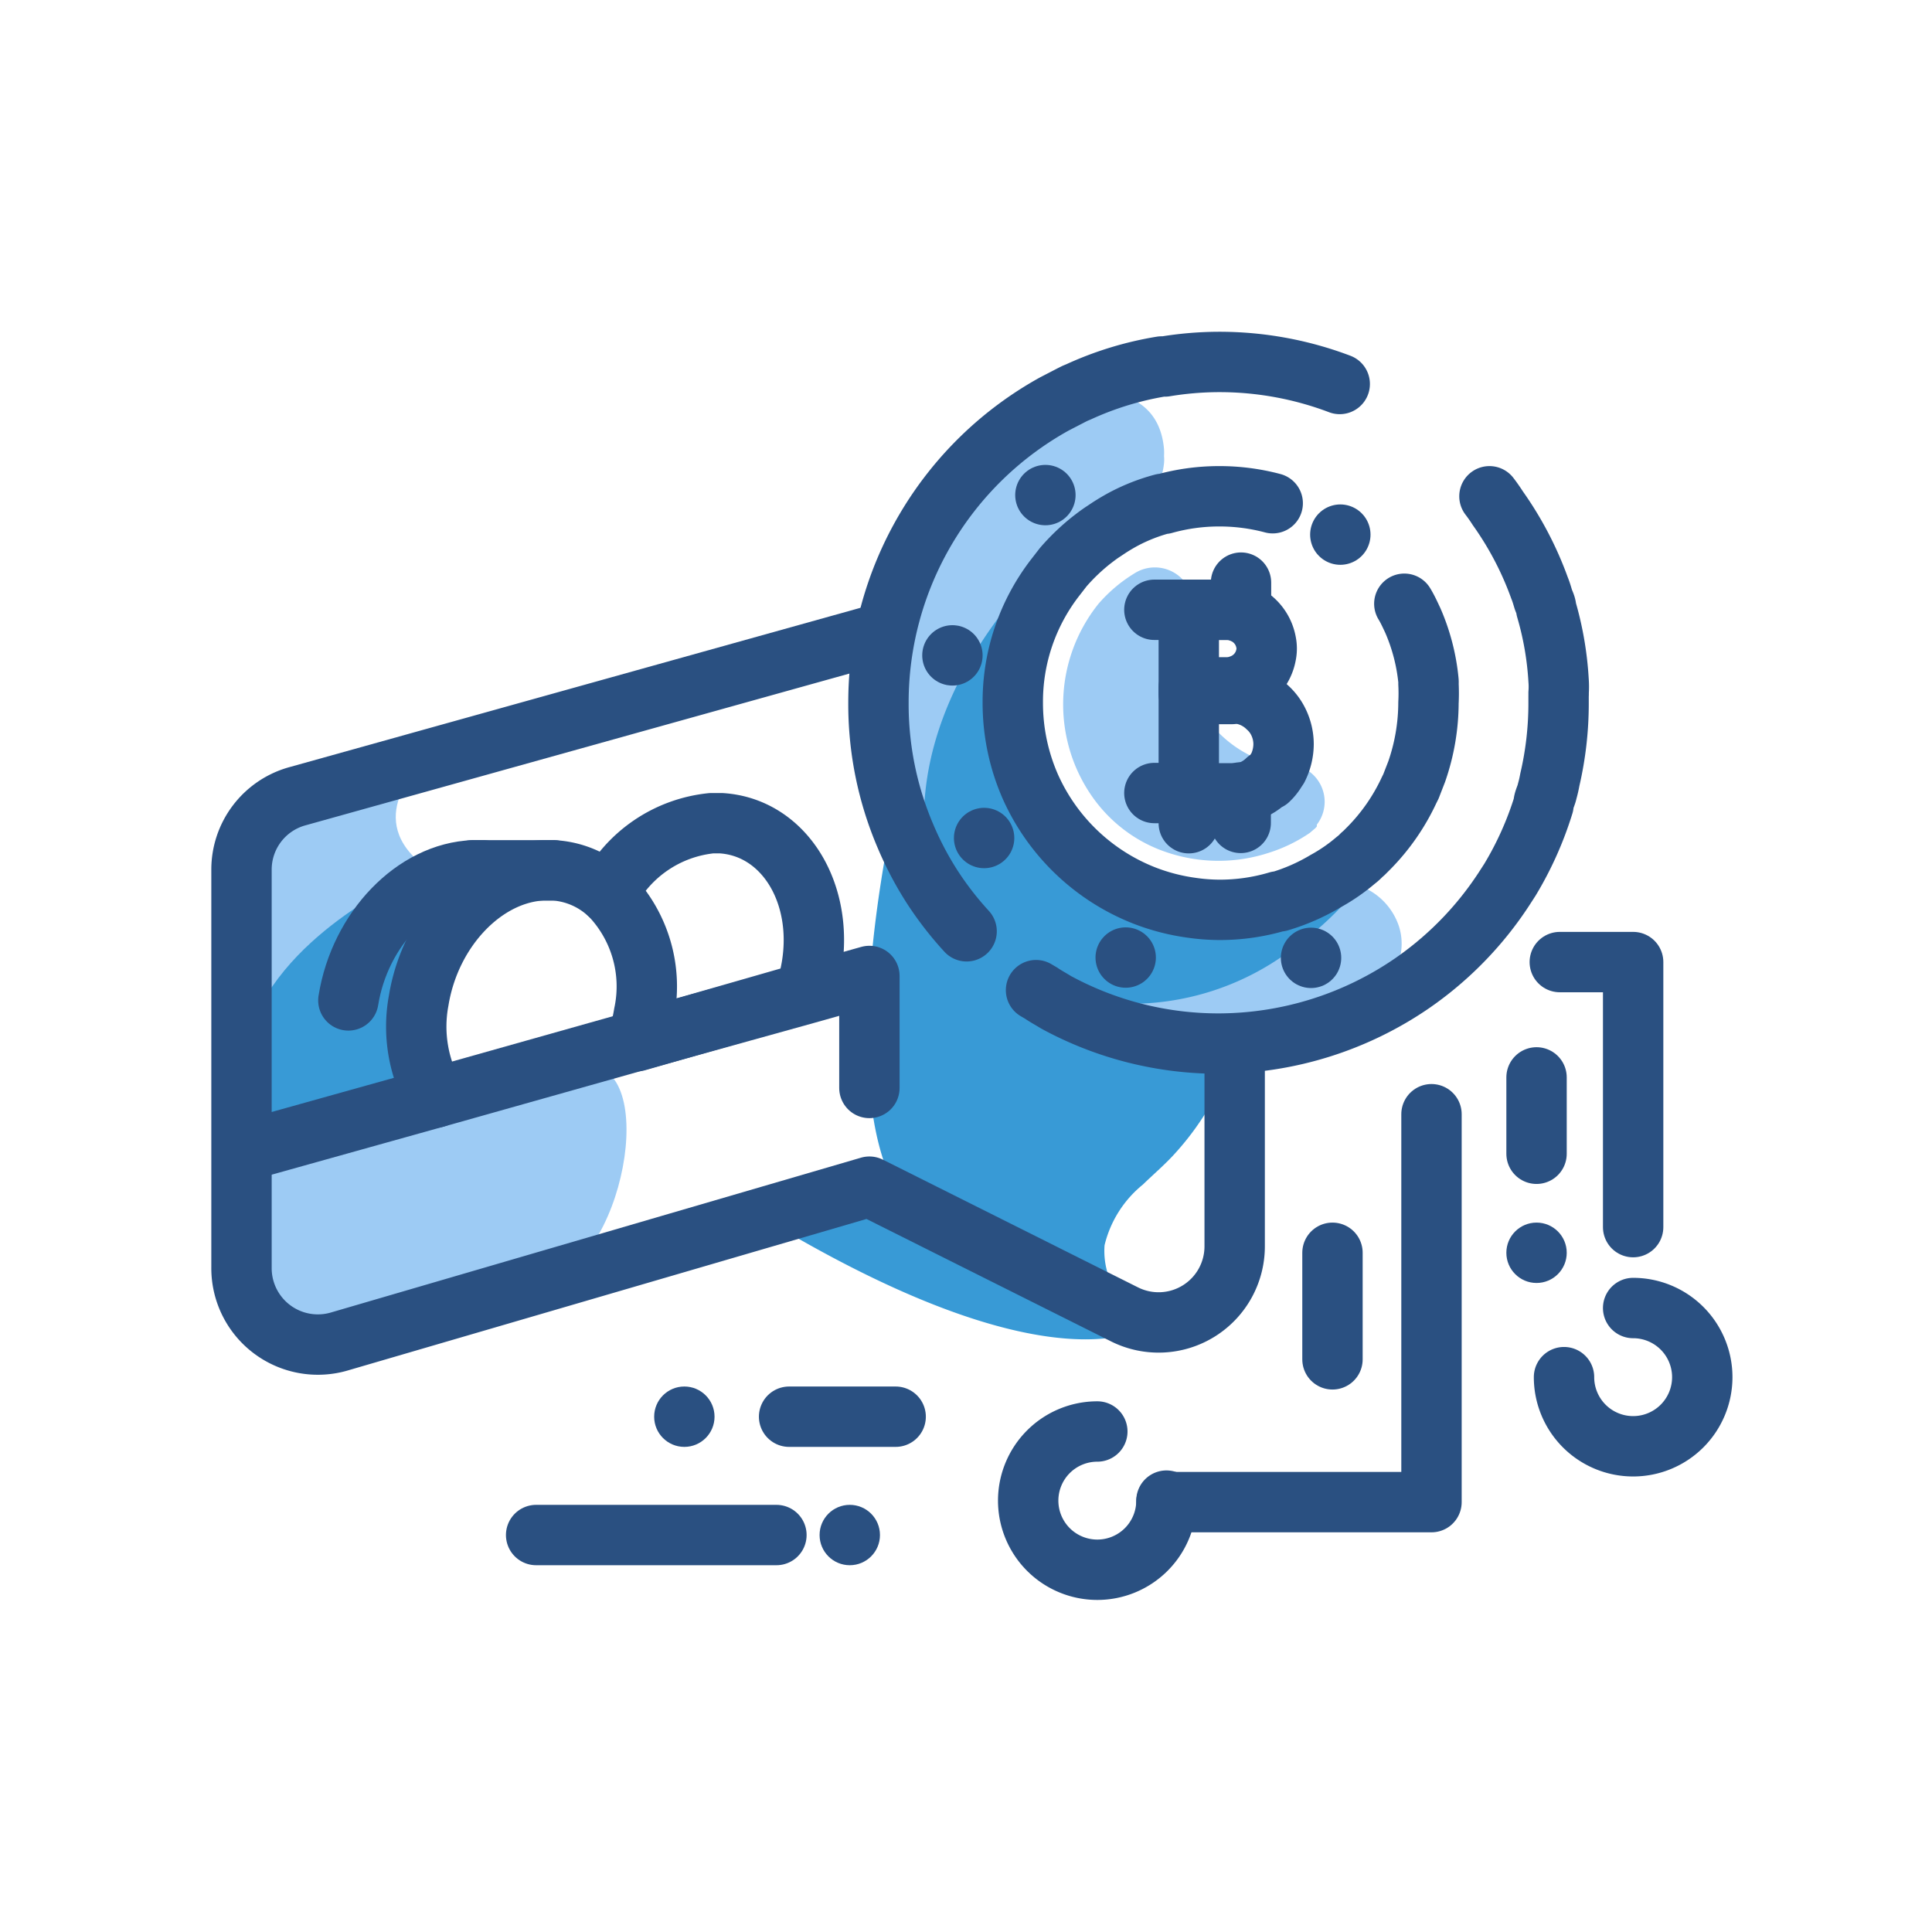 <svg id="Layer_1" data-name="Layer 1" xmlns="http://www.w3.org/2000/svg" viewBox="0 0 64 64"><defs><style>.cls-1,.cls-4{fill:none;stroke:#2a5081;stroke-linecap:round;stroke-linejoin:round;stroke-width:2px;}.cls-2{fill:#9dcbf4;}.cls-3{fill:#389ad6;}.cls-4{stroke-dasharray:0 6 0 0 1 0;}.cls-5{fill:#2a5081;}</style></defs><title>bitcoin, wallet, finance, currency</title><path class="cls-1" d="M26.89,32a5.83,5.83,0,0,1-.22.89L21.1,34.49a5.09,5.09,0,0,0,.23-.9,4.37,4.37,0,0,0-1.18-4,4.35,4.35,0,0,1,3.42-2.32h.32C25.95,27.4,27.29,29.54,26.89,32Z"/><path class="cls-2" d="M13.8,25.49s-2,2,.81,3.55-2.1,2.37-.6,6.4c0,0,1.77,1.18,4.82,0s2.14,5.72-.41,6.9S7.83,47.48,7.95,40.13,5.3,26.2,13.8,25.49Z"/><path class="cls-3" d="M32.76,41.23a2.24,2.24,0,0,1-.41,0V41Z"/><path class="cls-3" d="M37.86,39.24c.36-.35.75-.68,1.08-1.05a9.26,9.26,0,0,0,1.21-1.68c.08-.15.78-1.85.75-1.85s-9.6-.6-11.26-7.9c0,0-2.27,9.81.4,13.18l-.46-.22c-1.85-.93-3.79.93-3.79.93,9.62,5.67,12.44,3.17,12.42,3.16a2.54,2.54,0,0,1-1.62-2.56A3.7,3.7,0,0,1,37.86,39.24Zm-5.52,2V41l.42.21A2.24,2.24,0,0,1,32.34,41.2Z"/><path class="cls-3" d="M32.76,41.23a2.24,2.24,0,0,1-.41,0V41Z"/><path class="cls-3" d="M12.94,29.34c-.38.32-5,2.5-5,6.65s5.76.38,5.76.38.23-5.33.94-6S12.94,29.34,12.94,29.34Z"/><path class="cls-1" d="M40.9,30.16V41.28a2.52,2.52,0,0,1-3.65,2.26L28.8,39.31,11.27,44.43A2.53,2.53,0,0,1,8,42V28.81a2.52,2.52,0,0,1,1.84-2.43L28.8,21.09l.48.22,0,0,2.46,1.18,1.74.84"/><polyline class="cls-1" points="28.8 36.04 28.8 32.33 26.67 32.93 21.09 34.48 14.42 36.36 12.45 36.91 8.05 38.14"/><path class="cls-1" d="M14.42,36.36a4.7,4.7,0,0,1-.55-3.22c.39-2.38,2.2-4.24,4.14-4.31h.32a2.93,2.93,0,0,1,1.82.77"/><path class="cls-1" d="M16,28.83h-.31c-1.95.07-3.77,1.94-4.15,4.31"/><polyline class="cls-1" points="15.65 28.83 15.96 28.83 18.01 28.83 18.33 28.83"/><path class="cls-2" d="M43.62,27.32a.15.15,0,0,1,0,.06.51.51,0,0,1-.09.09l-.14.12h0a5.12,5.12,0,0,1-1.36.66,5.35,5.35,0,0,1-3.33,0,4.91,4.91,0,0,1-2.41-1.71,5.33,5.33,0,0,1,.1-6.54,5.06,5.06,0,0,1,1.18-1,1.26,1.26,0,0,1,1.93,1.26,1.14,1.14,0,0,1,0,.15,3.84,3.84,0,0,0-.15,1.76,4.26,4.26,0,0,0,.14.6l0,.13A3.92,3.92,0,0,0,42,25.26h0l.25.06h.09l.29,0h.05A1.24,1.24,0,0,1,43.62,27.32Z"/><path class="cls-2" d="M46.13,32.28h0l0,.07A5.24,5.24,0,0,1,43,34.25h0a9.88,9.88,0,0,1-8-1.06c-.17-.09-.33-.19-.49-.3L34,32.55h0a12.57,12.57,0,0,1-2.89-2.81h0a6.43,6.43,0,0,1-1-2,.47.47,0,0,1,0-.05,16.41,16.41,0,0,1-.6-7.06,9.76,9.76,0,0,1,5.52-7.25l.56-.29.12-.06.1-.05h0c.25,0,2.56-.29,2.75,1.9a2.19,2.19,0,0,1,0,.23,1.24,1.24,0,0,1,0,.23,2.31,2.31,0,0,1-1.23,1.82h0a5.15,5.15,0,0,0-.51.3l-.18.12c-.14.09-.27.19-.4.29a6.93,6.93,0,0,0-.94.9v0l-.24.31c-1.05,1.42-1.75,3.63-.83,7h0c.05.23,1.05,4,4.66,4h0a5.3,5.3,0,0,0,.66,0,27.42,27.42,0,0,0,2.72-.46h0c.44-.11.81-.21,1.11-.31a2.4,2.4,0,0,1,.6-.12,1.17,1.17,0,0,1,.36,0,2.34,2.34,0,0,1,.74.17,2.15,2.15,0,0,1,1.26,1.32A1.88,1.88,0,0,1,46.13,32.28Z"/><path class="cls-3" d="M45,29.39A11.16,11.16,0,0,1,43.39,31l-.05,0h0A8.83,8.83,0,0,1,34,32.55h0a6,6,0,0,1-2.89-2.81h0a2.25,2.25,0,0,1-.1-.23v0h0a5.33,5.33,0,0,1-.38-1.68C30.19,22,35.68,17.66,36,17.4c-.31.49-.58,1-.82,1.4v0c-3.39,6.31,0,8.79,2.59,10.8l.12.09h0a3.07,3.07,0,0,0,.89.44h0A6.11,6.11,0,0,0,42.35,30l.05,0a12.91,12.91,0,0,0,1.84-.73A2.34,2.34,0,0,1,45,29.39Z"/><path class="cls-1" d="M34.32,32.8l.17.1c.16.11.33.2.49.3a11.25,11.25,0,0,0,5.39,1.37,11.35,11.35,0,0,0,6.41-2l.17-.12a11.31,11.31,0,0,0,2.87-3h0l.2-.31a11.18,11.18,0,0,0,1.11-2.48c0-.15.09-.29.12-.44a3.86,3.86,0,0,0,.09-.39,11.15,11.15,0,0,0,.29-2.53c0-.09,0-.18,0-.27a.22.22,0,0,0,0-.07,2.69,2.69,0,0,0,0-.42,10.57,10.57,0,0,0-.41-2.37c0-.12-.07-.23-.1-.33s-.07-.24-.12-.36a11,11,0,0,0-1.38-2.64c-.09-.14-.18-.27-.28-.4h0"/><path class="cls-1" d="M44.38,12.72a11.25,11.25,0,0,0-4-.73,11.13,11.13,0,0,0-1.79.15h-.11a10.76,10.76,0,0,0-2.75.84l-.12.05-.12.06-.56.29a11.3,11.3,0,0,0-5.83,9.88A11.11,11.11,0,0,0,30,27.71a11,11,0,0,0,.92,1.73h0v0a11.11,11.11,0,0,0,1.1,1.41"/><path class="cls-1" d="M42.16,16.67a6.83,6.83,0,0,0-1.78-.23,6.76,6.76,0,0,0-1.82.25h-.05a6.09,6.09,0,0,0-1.26.49h0c-.17.09-.34.19-.51.3l-.18.12c-.14.09-.27.19-.4.29a6.92,6.92,0,0,0-.94.9v0l-.24.31a6.71,6.71,0,0,0-1.43,4.18,6.88,6.88,0,0,0,.6,2.82h0a6.89,6.89,0,0,0,3.77,3.57h0a6.88,6.88,0,0,0,1.55.4,6.59,6.59,0,0,0,.93.07,6.74,6.74,0,0,0,1.93-.28h.05a6.66,6.66,0,0,0,1.53-.67,5.94,5.94,0,0,0,1-.69,1.58,1.58,0,0,0,.2-.18l.07-.06.17-.17a6.81,6.81,0,0,0,1.33-1.92l.06-.12.05-.13h0l.14-.36a7,7,0,0,0,.39-2.28,6.13,6.13,0,0,0,0-.63v0s0,0,0,0a.49.49,0,0,0,0-.1,6.57,6.57,0,0,0-.52-2c-.09-.19-.17-.37-.28-.55"/><path class="cls-1" d="M38.64,20.2h2a1.25,1.25,0,0,1,.44.08,1.3,1.3,0,0,1,.86,1,1,1,0,0,1,0,.41,1.3,1.3,0,0,1-.86,1,1.25,1.25,0,0,1-.44.08H39.38"/><path class="cls-1" d="M38.64,26.28H40.8a1.45,1.45,0,0,0,.31,0,1.64,1.64,0,0,0,.86-.44l.05,0,.07-.07a1.49,1.49,0,0,0,.18-.24h0l.06-.09a1.79,1.79,0,0,0,.19-.79,1.68,1.68,0,0,0-.24-.86v0h0a1.55,1.55,0,0,0-.3-.36,1.64,1.64,0,0,0-.86-.44,1.45,1.45,0,0,0-.31,0H39.38"/><polyline class="cls-1" points="40.67 20.2 39.43 20.2 38.64 20.2 38.24 20.2"/><line class="cls-1" x1="38.24" y1="26.27" x2="39.38" y2="26.27"/><line class="cls-1" x1="39.38" y1="21.02" x2="39.38" y2="27.27"/><line class="cls-1" x1="41.1" y1="27.26" x2="41.1" y2="26.25"/><line class="cls-4" x1="34.63" y1="16.4" x2="34.11" y2="15.79"/><line class="cls-4" x1="31.55" y1="21.71" x2="30.76" y2="21.57"/><line class="cls-4" x1="32.6" y1="27.76" x2="31.91" y2="28.16"/><line class="cls-4" x1="37.29" y1="31.72" x2="37.02" y2="32.47"/><line class="cls-4" x1="43.43" y1="31.73" x2="43.71" y2="32.48"/><line class="cls-4" x1="44.4" y1="17.71" x2="43.88" y2="17.09"/><line class="cls-1" x1="41.11" y1="20.28" x2="41.11" y2="19.3"/><polyline class="cls-1" points="47.42 36.91 47.42 49.76 38.64 49.76"/><polyline class="cls-1" points="51.67 31.87 54.1 31.87 54.1 40.65"/><path class="cls-1" d="M38.64,49.71a2.29,2.29,0,1,1-2.29-2.29"/><path class="cls-1" d="M54.1,43.33a2.29,2.29,0,1,1-2.29,2.29"/><line class="cls-1" x1="29.67" y1="46.93" x2="26.14" y2="46.93"/><line class="cls-1" x1="44.14" y1="41.5" x2="44.14" y2="45.03"/><line class="cls-1" x1="50.9" y1="35.69" x2="50.9" y2="38.22"/><line class="cls-1" x1="25.72" y1="50.85" x2="17.76" y2="50.85"/><circle class="cls-5" cx="50.9" cy="41.5" r="1"/><circle class="cls-5" cx="22.67" cy="46.93" r="1"/><circle class="cls-5" cx="28.15" cy="50.85" r="1"/></svg>